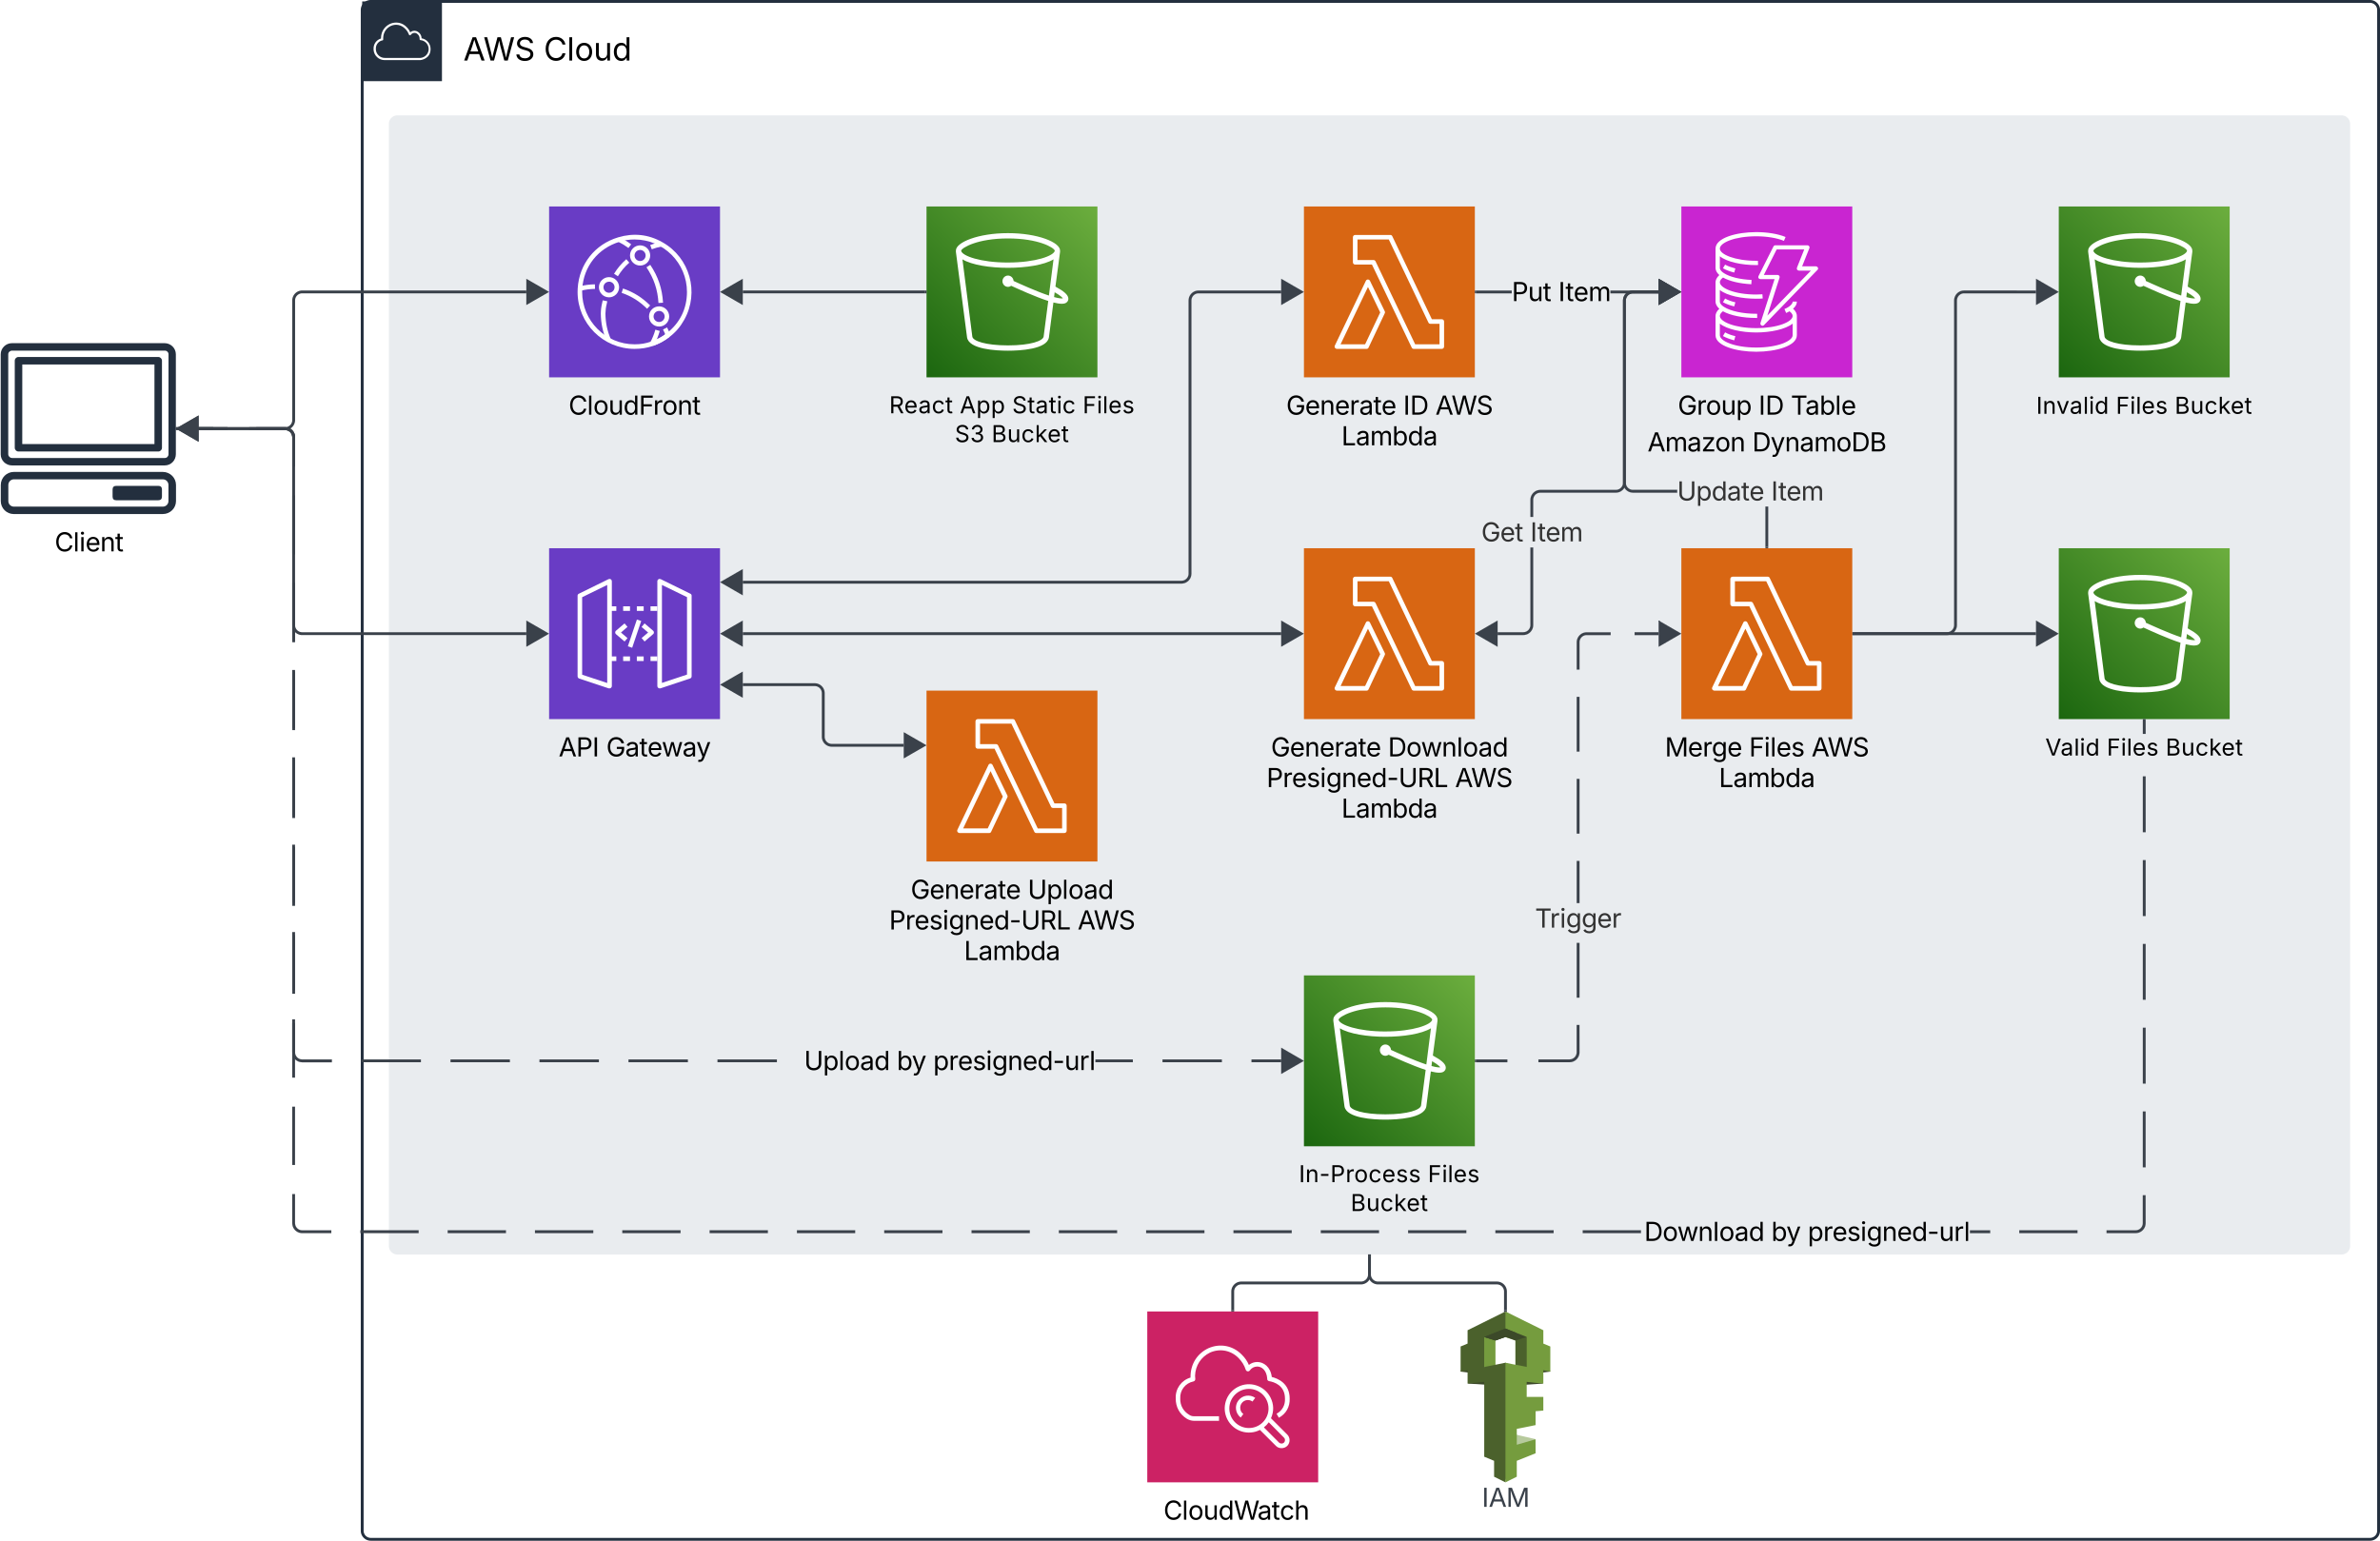 <svg xmlns="http://www.w3.org/2000/svg" xmlns:xlink="http://www.w3.org/1999/xlink" xmlns:lucid="lucid" width="1671.09" height="1082"><g transform="translate(-134.453 5)" lucid:page-tab-id="0_0"><path d="M0-500h2000v2000H0z" fill="#fff"/><path d="M388.77 2a6 6 0 0 1 6-6h1403.78a6 6 0 0 1 6 6v1068a6 6 0 0 1-6 6H394.77a6 6 0 0 1-6-6z" stroke="#232f3e" stroke-width="2" fill="#fff" fill-opacity="0"/><path d="M388.77-4h56v56h-56V-4z" stroke="#fff" stroke-opacity="0" fill="#232f3e"/><path d="M429.64 37.22h-25c-4.12.05-7.56-3.1-7.88-7.2v-.64c-.16-3.4 1.96-6.38 5.24-7.36v-.66c.12-4.22 2.44-7.75 6.24-9.57 4.12-1.86 8.72-.96 11.8 2.3 1.08 1.1 1.84 2.2 2.44 3.6 1.2-1 2.72-1.32 4.24-.9 2.24.8 3.68 2.74 3.76 5.1 3.7.65 6.33 3.8 6.3 7.56 0 7.07-7.06 7.73-7.14 7.76zm-26.68-13.88c-2.84.6-4.76 3.14-4.6 6.04v.53c.28 3.33 3.08 5.84 6.4 5.76h24.96c3.04-.3 5.4-2.64 5.7-5.7.27-3.43-2.25-6.5-5.7-6.78-.44-.05-.72-.45-.64-.87.08-1.83-1-3.44-2.72-4.13-1.32-.37-2.64.13-3.44 1.24-.2.25-.44.38-.76.33-.28-.05-.48-.24-.6-.5-.6-1.6-1.4-2.85-2.6-4.04-2.68-2.8-6.6-3.6-10.12-2-3.24 1.6-5.2 4.63-5.32 8.24-.04.4-.04.74 0 1.14.04.4-.2.76-.6.84z" stroke="#fff" stroke-opacity="0" fill="#fff"/><use xlink:href="#a" transform="matrix(1,0,0,1,459.766,16) translate(0 21.528)"/><use xlink:href="#b" transform="matrix(1,0,0,1,459.766,16) translate(56.478 21.528)"/><path d="M407.5 82a6 6 0 0 1 6-6h1365.05a6 6 0 0 1 6 6v788a6 6 0 0 1-6 6H413.5a6 6 0 0 1-6-6z" fill="#5a6c86" fill-opacity=".13"/><path d="M785 140h120v120H785V140z" stroke="#000" stroke-opacity="0" fill="url(#c)"/><path d="M878.76 170.94v1l-3.24 24.26.16.17c5.68 3.05 8.45 5.53 8.84 7.76.24 1.07-.08 2.06-.7 2.8-.8 1-2.06 1.4-3.88 1.4-1.5 0-3.47-.32-5.84-.9l-3.16 24.52c-1.34 8.42-20.53 9.33-28.74 9.33-8.2 0-27.4-.9-28.74-9.33l-7.82-60.02v-1c0-5.77 15.63-12.2 36.56-12.2 20.92 0 36.56 6.43 36.56 12.2zm-7.82 31.62l3.24-25.43c-6.56 3.96-19.35 5.94-31.98 5.94-12.63 0-25.43-1.98-31.98-5.94l6.95 54.33c.47 2.97 9.24 6.1 25.03 6.1 15.8 0 24.55-3.13 25.03-6.2l3.24-25c-9.32-2.98-21.48-8.6-25.98-10.65-.64.42-1.43.75-2.3.75-2.13 0-3.87-1.82-3.87-3.96 0-2.16 1.74-3.98 3.87-3.98s3.8 1.74 3.95 3.8c4.34 1.98 15.87 7.27 24.8 10.24zm-28.74-23.2c19.58 0 32.3-4.8 32.85-8.26v-.16c-.7-2.15-11.6-8.5-32.85-8.5-21.32 0-32.14 6.44-32.85 8.5v.33c.8 3.38 13.42 8.1 32.85 8.1zm32.37 24.27c3.87 1.08 5.53 1 6.16.9-.4-.57-1.66-1.97-5.76-4.28z" stroke="#000" stroke-opacity="0" fill="#fff"/><use xlink:href="#d" transform="matrix(1,0,0,1,755,269) translate(3.778 16.217)"/><use xlink:href="#e" transform="matrix(1,0,0,1,755,269) translate(53.377 16.217)"/><use xlink:href="#f" transform="matrix(1,0,0,1,755,269) translate(90.135 16.217)"/><use xlink:href="#g" transform="matrix(1,0,0,1,755,269) translate(139.636 16.217)"/><use xlink:href="#h" transform="matrix(1,0,0,1,755,269) translate(49.875 36.472)"/><use xlink:href="#i" transform="matrix(1,0,0,1,755,269) translate(75.663 36.472)"/><path d="M520 140h120v120H520V140z" stroke="#fff" stroke-opacity="0" fill="#693cc5"/><path d="M593.82 237.07l-2.85-1.5c1.6-3.02 2.7-5.73 3.64-9.04l3.1.9c-1.03 3.54-2.17 6.4-3.88 9.64zm2.98-29.3c-.57-9.4-3.23-17.23-8.43-25.06l2.66-1.72c5.55 8.28 8.37 16.64 8.97 26.58zm-21.1-38.62c-2.45-1.8-4.67-3.16-7.4-4.5l1.46-2.87c2.92 1.43 5.26 2.86 7.86 4.8zM588.8 211.84c-5.3-5.27-10.82-8.73-17.87-11.2l1-3.04c7.5 2.63 13.38 6.3 19.03 11.92zM602 230.94c-.6-1.6-1.28-3.07-2.02-4.56l2.87-1.42c.83 1.65 1.46 3.08 2.13 4.8z" stroke="#fff" stroke-opacity="0" fill="#fff"/><path d="M592.9 237.84l-1-3.02c4.02-1.36 7.24-3.1 10.6-5.72l1.96 2.53c-3.66 2.85-7.15 4.73-11.55 6.2zM542.04 199.2l-.73-3.1c3.75-.92 7-1.35 10.85-1.43l.07 3.2c-3.6.08-6.66.47-10.18 1.33zM568.3 189.02l-2.7-1.75c2.47-4 5.06-7.1 8.6-10.23l2.1 2.42c-3.3 2.92-5.7 5.8-8 9.56zM592.08 170.05l-1.1-3c2.55-.96 4.76-1.6 7.42-2.12l.6 3.2c-2.5.47-4.55 1.04-6.92 1.92zM560.4 234.4c-2.75-6.38-4-12.25-4.1-19.2.05-2.67.34-4.95.98-7.54.1-.57.24-1.14.35-1.74l3.2.63c-.1.6-.24 1.16-.35 1.76-.6 2.38-.87 4.45-.93 6.9.08 6.53 1.24 12.05 3.8 18.06z" stroke="#fff" stroke-opacity="0" fill="#fff"/><path d="M580 240c-22.08 0-40-17.94-40-39.97 0-.88 0-1.6.08-2.5 1.04-17.05 12.08-31 28.48-35.87 10.8-3.2 21.2-2.1 30.96 3.44 19.28 10.8 26.16 35.17 15.36 54.47-2.72 4.9-5.92 8.65-10.4 12.1-7.36 5.6-15.2 8.33-24.48 8.33zm0-76.82c-3.76 0-6.96.48-10.48 1.6-15.12 4.57-25.28 17.3-26.24 33 0 .8-.08 1.53-.08 2.25 0 20.26 16.48 36.77 36.8 36.77 4.24 0 7.84-.56 11.84-2 4.08-1.37 7.28-3.05 10.64-5.7 9.36-7.2 14.32-17.3 14.32-29.07 0-20.35-16.48-36.85-36.8-36.85z" stroke="#fff" stroke-opacity="0" fill="#fff"/><path d="M583.9 181.5c-3.92 0-7.1-3.2-7.1-7.1 0-3.9 3.18-7.1 7.1-7.1 3.9 0 7.08 3.2 7.08 7.1 0 3.93-3.16 7.1-7.08 7.1zm0-10.97c-2.15 0-3.9 1.74-3.9 3.88 0 2.17 1.75 3.9 3.9 3.9 2.13 0 3.87-1.73 3.87-3.9 0-2.13-1.74-3.87-3.88-3.87zM562.06 203.8c-3.9 0-7.08-3.17-7.08-7.08 0-3.9 3.17-7.1 7.08-7.1 3.92 0 7.1 3.2 7.1 7.1-.02 3.9-3.18 7.07-7.1 7.1zm0-10.96c-2.14 0-3.88 1.74-3.88 3.88 0 2.14 1.74 3.88 3.88 3.88 2.15 0 3.9-1.74 3.9-3.88v-.03c0-2.16-1.75-3.9-3.9-3.9zM597.25 224.32c-3.92 0-7.1-3.16-7.1-7.07-.02-3.92 3.15-7.1 7.07-7.1 3.9-.02 7.1 3.16 7.1 7.07v.03c0 3.9-3.16 7.07-7.07 7.07zm0-10.96h-.02c-2.14 0-3.88 1.75-3.88 3.9 0 2.14 1.74 3.87 3.88 3.87 2.14 0 3.9-1.73 3.9-3.88 0-2.14-1.74-3.9-3.88-3.9z" stroke="#fff" stroke-opacity="0" fill="#fff"/><use xlink:href="#j" transform="matrix(1,0,0,1,490,269) translate(43.65 17.222)"/><path d="M784 200H656" stroke="#3a414a" stroke-width="2" fill="none"/><path d="M785 200.97h-1.03v-1.94H785z" stroke="#3a414a" stroke-width=".05" fill="#3a414a"/><path d="M642 200l13-7.5v15z" stroke="#3a414a" stroke-width="2" fill="#3a414a"/><path d="M250.06 321.85H142.82c-4.3 0-7.87-3.52-7.87-7.8V243.8c0-4.28 3.57-7.8 7.87-7.8h107.24c4.3 0 7.87 3.52 7.87 7.8v70.15c0 4.38-3.45 7.9-7.75 7.9h-.12zm-107.1-80.6c-1.5 0-2.72 1.1-2.72 2.56v70.15c0 1.46 1.23 2.67 2.7 2.67H250.2c1.47 0 2.58-1.2 2.58-2.67V243.8c0-1.45-1.1-2.56-2.58-2.56zM248.8 356H144.1c-5.03-.03-9.1-4.08-9.1-9.1v-11.3c0-5.04 4.07-9.15 9.1-9.18h104.7c5.05 0 9.23 4.1 9.23 9.17v11.3c0 5.05-4.18 9.1-9.23 9.1zm-104.7-24.38c-2.08.03-3.8 1.8-3.8 3.97v11.3c0 2.15 1.72 3.86 3.8 3.9h104.7c2.22 0 3.94-1.78 3.94-3.97V335.6c0-2.2-1.72-3.98-3.94-3.98z" stroke="#fff" stroke-opacity="0" fill="#232f3e"/><path d="M245.58 312.07H147.4c-1.45 0-2.58-1.2-2.58-2.6V248.3c0-1.4 1.13-2.6 2.58-2.6h98.18c1.45 0 2.6 1.2 2.6 2.6v61.18c0 1.4-1.15 2.6-2.6 2.6zm-95.5-5.24h92.82v-55.88h-92.8zM216.1 336.2h29.47c1.73 0 2.6.87 2.6 2.6v4.9c0 1.75-.87 2.62-2.6 2.62H216.1c-1.73 0-2.6-.87-2.6-2.6v-4.9c0-1.75.87-2.62 2.6-2.62z" stroke="#fff" stroke-opacity="0" fill="#232f3e"/><use xlink:href="#k" transform="matrix(1,0,0,1,104.953,365) translate(67.859 17.222)"/><path d="M504 200H346.65a6 6 0 0 0-6 6v84a6 6 0 0 1-6 6h-60.72" stroke="#3a414a" stroke-width="2" fill="none"/><path d="M518 200l-13 7.5v-15zM259.93 296l13-7.5v15z" stroke="#3a414a" stroke-width="2" fill="#3a414a"/><path d="M258.93 296h75.7a6 6 0 0 1 6 6v132a6 6 0 0 0 6 6h157.38" stroke="#3a414a" stroke-width="2" fill="none"/><path d="M258.95 296.98h-1.02v-1.96h1.02z" stroke="#3a414a" stroke-width=".05" fill="#3a414a"/><path d="M518 440l-13 7.5v-15z" stroke="#3a414a" stroke-width="2" fill="#3a414a"/><path d="M1050 140h120v120h-120V140z" stroke="#fff" stroke-opacity="0" stroke-width="2" fill="#d86613"/><path d="M1146.8 240h-19.72c-.64 0-1.15-.32-1.4-.88l-27.92-58.32h-11.78c-.9 0-1.6-.72-1.6-1.6v-17.6c0-.88.7-1.6 1.6-1.6h24.65c.64 0 1.15.32 1.4.88l27.8 58.32h6.97c.9 0 1.6.72 1.6 1.6v17.6c0 .88-.7 1.6-1.6 1.6zm-18.7-3.2h17.1v-14.4h-6.4c-.64 0-1.15-.32-1.4-.88l-27.8-58.32h-22v14.4h11.2c.63 0 1.14.32 1.46.88z" stroke="#fff" stroke-opacity="0" stroke-width="2" fill="#fff"/><path d="M1093.96 240h-20.8c-.55 0-1.05-.3-1.37-.73-.33-.54-.33-1.12-.08-1.6l21.78-45.46c.24-.58.8-.92 1.4-.92.65 0 1.18.34 1.46.88l10.4 21.43c.26.43.26.92 0 1.4L1095.42 239c-.2.63-.77 1.02-1.44 1.02zm-18.24-3.22h17.24l10.6-22.36-8.6-17.88z" stroke="#fff" stroke-opacity="0" stroke-width="2" fill="#fff"/><use xlink:href="#l" transform="matrix(1,0,0,1,1020,269) translate(17.517 17.222)"/><use xlink:href="#m" transform="matrix(1,0,0,1,1020,269) translate(99.696 17.222)"/><use xlink:href="#n" transform="matrix(1,0,0,1,1020,269) translate(122.3 17.222)"/><use xlink:href="#o" transform="matrix(1,0,0,1,1020,269) translate(56.319 38.733)"/><path d="M1034 200.97h-57.96l-.83.07-.75.18-.73.3-.67.42-.6.5-.5.6-.43.68-.3.73-.18.76-.06.84V397.9l-.1 1.05-.24 1.07-.42 1-.58.94-.7.83-.84.7-.93.58-1 .42-1.08.25-1.06.08H656v-1.95h307.96l.83-.06.75-.18.73-.3.67-.42.6-.5.5-.6.43-.68.3-.73.18-.75.06-.83V205.96l.1-1.05.24-1.06.42-1 .58-.94.7-.83.84-.72.93-.57 1-.42 1.08-.25 1.06-.07H1034z" stroke="#3a414a" stroke-width=".05" fill="#3a414a"/><path d="M655 411.36l-13-7.5 13-7.5z" fill="#3a414a"/><path d="M655.97 413.05l-15.92-9.2 15.92-9.18zm-12.02-9.2l10.06 5.82v-11.62z" stroke="#3a414a" stroke-width=".05" fill="#3a414a"/><path d="M1048 200l-13 7.5v-15z" fill="#3a414a"/><path d="M1049.95 200l-15.9 9.2v-18.4zm-13.97 5.8l10.07-5.8-10.07-5.8z" stroke="#3a414a" stroke-width=".05" fill="#3a414a"/><path d="M656 440h378" stroke="#3a414a" stroke-width="2" fill="none"/><path d="M642 440l13-7.5v15zM1048 440l-13 7.5v-15z" stroke="#3a414a" stroke-width="2" fill="#3a414a"/><path d="M1580 380h120v120h-120V380z" stroke="#000" stroke-opacity="0" fill="url(#p)"/><path d="M1673.76 410.94v1l-3.24 24.26.16.17c5.68 3.05 8.45 5.53 8.84 7.76.24 1.07-.08 2.06-.7 2.8-.8 1-2.06 1.4-3.88 1.4-1.5 0-3.47-.32-5.84-.9l-3.16 24.52c-1.34 8.42-20.53 9.33-28.74 9.33-8.2 0-27.4-.9-28.74-9.33l-7.82-60.02v-1c0-5.77 15.63-12.2 36.56-12.2 20.92 0 36.56 6.43 36.56 12.2zm-7.82 31.62l3.24-25.43c-6.56 3.96-19.35 5.94-31.98 5.94-12.63 0-25.43-1.98-31.98-5.94l6.95 54.32c.47 2.98 9.24 6.12 25.03 6.12 15.8 0 24.56-3.14 25.03-6.2l3.24-25c-9.32-3-21.48-8.6-25.98-10.66-.64.42-1.43.75-2.3.75-2.13 0-3.87-1.82-3.87-3.96 0-2.16 1.74-3.98 3.87-3.98s3.8 1.74 3.95 3.8c4.34 1.98 15.87 7.27 24.8 10.24zm-28.74-23.2c19.58 0 32.3-4.8 32.85-8.26v-.16c-.7-2.15-11.6-8.5-32.85-8.5-21.32 0-32.14 6.44-32.85 8.5v.33c.8 3.38 13.42 8.1 32.85 8.1zm32.37 24.27c3.87 1.08 5.53 1 6.16.9-.4-.57-1.66-1.97-5.76-4.28z" stroke="#000" stroke-opacity="0" fill="#fff"/><use xlink:href="#q" transform="matrix(1,0,0,1,1550,509) translate(20.539 16.59)"/><use xlink:href="#r" transform="matrix(1,0,0,1,1550,509) translate(63.705 16.59)"/><use xlink:href="#i" transform="matrix(1,0,0,1,1550,509) translate(104.999 16.59)"/><path d="M1580 140h120v120h-120V140z" stroke="#000" stroke-opacity="0" fill="url(#s)"/><path d="M1673.76 170.94v1l-3.24 24.26.16.17c5.68 3.05 8.45 5.53 8.84 7.76.24 1.07-.08 2.06-.7 2.8-.8 1-2.06 1.4-3.88 1.4-1.5 0-3.47-.32-5.84-.9l-3.16 24.52c-1.34 8.42-20.53 9.33-28.74 9.33-8.2 0-27.4-.9-28.74-9.33l-7.82-60.02v-1c0-5.77 15.63-12.2 36.56-12.2 20.92 0 36.56 6.43 36.56 12.2zm-7.82 31.62l3.24-25.43c-6.56 3.96-19.35 5.94-31.98 5.94-12.63 0-25.43-1.98-31.98-5.94l6.95 54.33c.47 2.97 9.24 6.1 25.03 6.1 15.8 0 24.56-3.13 25.03-6.2l3.24-25c-9.32-2.98-21.48-8.6-25.98-10.65-.64.42-1.43.75-2.3.75-2.13 0-3.87-1.82-3.87-3.96 0-2.16 1.74-3.98 3.87-3.98s3.8 1.74 3.95 3.8c4.34 1.98 15.87 7.27 24.8 10.24zm-28.74-23.2c19.58 0 32.3-4.8 32.85-8.26v-.16c-.7-2.15-11.6-8.5-32.85-8.5-21.32 0-32.14 6.44-32.85 8.5v.33c.8 3.38 13.42 8.1 32.85 8.1zm32.37 24.27c3.87 1.08 5.53 1 6.16.9-.4-.57-1.66-1.97-5.76-4.28z" stroke="#000" stroke-opacity="0" fill="#fff"/><use xlink:href="#t" transform="matrix(1,0,0,1,1550,269) translate(14.155 16.59)"/><use xlink:href="#r" transform="matrix(1,0,0,1,1550,269) translate(70.089 16.59)"/><use xlink:href="#i" transform="matrix(1,0,0,1,1550,269) translate(111.383 16.59)"/><path d="M769 518.4h-50.5a6 6 0 0 1-6-6v-30.58a6 6 0 0 0-6-6H656" stroke="#3a414a" stroke-width="2" fill="none"/><path d="M783 518.4l-13 7.5v-15zM642 475.82l13-7.5v15z" stroke="#3a414a" stroke-width="2" fill="#3a414a"/><path d="M1171 957.94l-7.34-6.7-3.66 7 5.62.67 5.38-.96zM1164.9 966.64l26.6 1.68 26.58-1.68-26.6-14.64-26.57 14.64zM1209.47 957.94l6.46 1.14 7.06-.83-6.3-13.22-7.23 12.9z" fill="#3c4929"/><path d="M1182.78 1005.83l15.2-3.54 14.67 3.4-15.2 14.38-14.67-14.25z" fill="#b7ca9d"/><path d="M1184.47 956.6l-7.92-1.35-8.14-10.1 8.15-16.3 7.92 2.44v25.3z" fill="#759c3e"/><path d="M1164.9 938.56v-9.36l26.58-13.2 7.06 14.76-14.08 5.64-7.9-2.4v21l14.92-3 7.97 34.8-7.97 49.2-7.97-3.96v-11.16l-6.93-2.88v-52.56l-11.68 1.2v-9.36l-4.9.96V940.6l4.9-2.04z" fill="#4b612c"/><path d="M1205.27 922.84l5.6 2.76 7.22 3.6v9.36l4.9 2.04v17.64l-4.9-.96v9.36l-6.28-.6-5.4-.6V976h11.67v9.6l-5.43.48v9.72l-13.2 2.64v11.16l13.17-3.84.03 9.84-13.2 5.28v11.16l-7.97 3.96v-84l7.03 1.44V936.4l-7.03-2.4v-18l13.77 6.84z" fill="#759c3e"/><path d="M1199.45 931.15l-7.94-3.16-14.94 5.93 7.92 2.46 14.97-5.25z" fill="#3c4929"/><path d="M1198.53 933.94h7.9v21.02l-7.9-1.57v-19.46z" fill="#4b612c"/><path d="M1176.56 933.93l14.94-5.94 3.13 1.25 4.8 1.9 7 2.78-7.9 2.46-7.03-2.47-7.03 2.46-7.9-2.47z" fill="#3c4929"/><use xlink:href="#u" transform="matrix(1,0,0,1,1160,1036) translate(14.951 17.222)"/><path d="M940 916h120v120H940V916z" stroke="#fff" stroke-opacity="0" fill="#cc2264"/><path d="M990.38 992.8h-17.6c-1.84-.05-3.44-.53-5.04-1.48-5.04-3.12-7.84-8.3-7.76-14.27-.32-6.8 3.92-12.73 10.4-14.63v-1.27c.24-8.5 4.8-15.7 12.56-19.34 8.24-3.63 17.36-1.84 23.6 4.7 2.17 2.18 3.6 4.3 4.8 7.04 1.77-1.37 3.7-2.06 5.93-2.06 4.32 0 9.28 3.28 10.16 10.52 4.08 1 12.56 4.33 12.56 15.2.23 5.72-2.57 10.74-7.6 13.43l-1.6-2.8c4-2.16 6.15-6.13 5.9-10.62 0-9.4-7.75-11.72-11.2-12.3-.4-.1-.8-.3-1.03-.68-.24-.32-.32-.75-.24-1.17-.48-5.8-3.84-8.4-7.04-8.4-2.17.05-3.93 1-5.2 2.75-.33.47-.9.7-1.53.63-.56-.1-1.04-.47-1.28-1.05-1.05-3.23-2.66-5.76-4.98-8.2-5.36-5.5-13.04-7.02-20.08-3.96-6.4 3.12-10.32 9.14-10.56 16.28 0 .8.08 1.48.16 2.22.08.84-.48 1.63-1.28 1.8-5.68 1.15-9.6 6.17-9.28 11.93-.16 4.87 2.16 9.04 6.32 11.52 1.04.7 2.08 1 3.28 1h17.6z" stroke="#fff" stroke-opacity="0" fill="#fff"/><path d="M1038.23 1002.4l-11.38-11.4c2.18-4.86 2.05-9.9-.37-14.64-4.28-8.35-14.53-11.68-22.86-7.37-8.33 4.26-11.66 14.5-7.38 22.8 4.28 8.35 14.5 11.67 22.86 7.4l11.2 11.18c1.1 1.13 2.42 1.62 3.97 1.62 1.55 0 2.9-.5 4-1.62h.05c2.14-2.24 2.14-5.8-.1-8zm-26.87-4.54c-7.6 0-13.75-6.15-13.75-13.74 0-7.6 6.16-13.74 13.76-13.74s13.75 6.15 13.75 13.74h.02c0 7.6-6.15 13.74-13.76 13.74zm24.64 10.24c-.96.9-2.5.9-3.46 0l-10.66-10.7c1.37-1.07 2.42-2.14 3.42-3.58l10.7 10.82c.95.94.95 2.47 0 3.46z" stroke="#fff" stroke-opacity="0" fill="#fff"/><path d="M1015.76 976.7l-1.9 2.56c-1.2-.88-2.53-1.2-4-1-2.94.43-4.98 3.18-4.54 6.12.18 1.5.9 2.73 2.13 3.62l-1.85 2.5c-3.76-2.9-4.47-8.3-1.58-12.05 2.83-3.67 8.03-4.46 11.8-1.76z" stroke="#fff" stroke-opacity="0" fill="#fff"/><use xlink:href="#v" transform="matrix(1,0,0,1,910,1045) translate(36.372 17.222)"/><use xlink:href="#w" transform="matrix(1,0,0,1,910,1045) translate(41.372 17.222)"/><path d="M1191.5 915v-13a6 6 0 0 0-6-6h-83.48a6 6 0 0 1-6-6v-13" stroke="#3a414a" stroke-width="2" fill="none"/><path d="M1192.47 916.48l-.97-.48v.04l-.02-.04-.95.48v-1.5h1.94zM1097 877.03h-1.95V876h1.95z" stroke="#3a414a" stroke-width=".05" fill="#3a414a"/><path d="M1000 915v-13a6 6 0 0 1 6-6h84.02a6 6 0 0 0 6-6v-13" stroke="#3a414a" stroke-width="2" fill="none"/><path d="M1000.98 916H999v-1.03h1.96zM1097 877.03h-1.95V876h1.95zM341.6 733.96l.08.83.18.75.3.73.42.67.5.6.6.5.68.43.73.3.75.18.83.06h20.8V741H346.6l-1.05-.1-1.07-.24-1-.42-.94-.58-.84-.7-.7-.84-.58-.93-.42-1-.25-1.08-.1-1.06v-20.6h1.96zm88.36 7H388.3v-1.94h41.66zm62.5 0h-41.67v-1.94h41.64zm62.47 0h-41.66v-1.94h41.66zm62.5 0h-41.67v-1.94h41.66zm62.48 0h-41.65v-1.94h41.66zm312.45 0H950.7v-1.94h41.65zm41.66 0h-20.82v-1.94H1034zm-104.14 0H903.6v-1.94h26.26zm-588.25-48.1h-1.94V651.7h1.95zm0-61.72h-1.94V590h1.95zm0-61.7h-1.94v-41.15h1.95zm0-61.73h-1.94v-41.13h1.95zm0-61.7h-1.94v-41.14h1.95zm0-61.7h-1.94v-41.16h1.95zm-5.87-89.2l1.06.26 1 .42.94.58.83.7.7.84.6.93.4 1 .26 1.08.08 1.06v20.6h-1.94v-20.52l-.06-.83-.2-.75-.3-.73-.4-.67-.5-.6-.6-.5-.68-.43-.73-.3-.78-.18-.82-.06h-25.2v-1.96h25.28zM284.16 297h-25.23v-1.96h25.23z" stroke="#3a414a" stroke-width=".05" fill="#3a414a"/><path d="M258.95 296.98h-1.02v-1.96h1.02z" fill="#3a414a"/><path stroke="#3a414a" stroke-width=".05" fill="#3a414a"/><path d="M1048 740l-13 7.5v-15z" fill="#3a414a"/><path d="M1049.95 740l-15.9 9.2v-18.4zm-13.97 5.8l10.07-5.8-10.07-5.8z" stroke="#3a414a" stroke-width=".05" fill="#3a414a"/><use xlink:href="#x" transform="matrix(1,0,0,1,698.998,729.245) translate(0 17.222)"/><use xlink:href="#y" transform="matrix(1,0,0,1,698.998,729.245) translate(65.122 17.222)"/><use xlink:href="#z" transform="matrix(1,0,0,1,698.998,729.245) translate(90.651 17.222)"/><path d="M1564 200.97h-50.46l-.83.07-.75.18-.73.3-.67.42-.6.5-.5.6-.42.68-.3.73-.2.76-.06.84v228l-.08 1.05-.26 1.06-.42 1-.58.94-.7.83-.84.7-.93.6-1 .4-1.08.26-1.06.08H1436v-1.96h65.46l.83-.06.75-.18.73-.3.67-.42.6-.5.5-.6.42-.68.3-.73.2-.76.06-.84v-228l.08-1.05.26-1.06.42-1 .58-.94.7-.83.84-.72.93-.57 1-.42 1.08-.25 1.06-.07H1564z" stroke="#3a414a" stroke-width=".05" fill="#3a414a"/><path d="M1436.03 440.98H1435v-1.96h1.03z" fill="#3a414a"/><path stroke="#3a414a" stroke-width=".05" fill="#3a414a"/><path d="M1578 200l-13 7.5v-15z" fill="#3a414a"/><path d="M1579.95 200l-15.9 9.2v-18.4zm-13.97 5.8l10.07-5.8-10.07-5.8z" stroke="#3a414a" stroke-width=".05" fill="#3a414a"/><path d="M1436 440h128" stroke="#3a414a" stroke-width="2" fill="none"/><path d="M1436.03 440.98H1435v-1.96h1.03z" stroke="#3a414a" stroke-width=".05" fill="#3a414a"/><path d="M1578 440l-13 7.5v-15z" stroke="#3a414a" stroke-width="2" fill="#3a414a"/><path d="M1192.83 740.98H1171V739h21.83zm50.64-6.94l-.08 1.05-.26 1.06-.42 1-.58.94-.7.83-.84.72-.93.57-1 .42-1.08.25-1.06.08h-21.87V739h21.8l.82-.06.75-.18.73-.3.67-.42.6-.5.5-.6.42-.68.3-.73.2-.76.06-.84V714.8h1.94zm0-38.44h-1.94v-38.4h1.94zm0-66.38h-1.94V599.6h1.94zm0-48.82h-1.94V542h1.94zm0-57.6h-1.94v-38.4h1.94zm21.87-81.82h-16.8l-.83.06-.75.18-.73.3-.67.42-.6.5-.5.6-.42.68-.3.73-.2.76-.06.84v19.16h-1.94v-19.24l.08-1.05.26-1.06.42-1 .58-.94.7-.83.84-.7.93-.6 1-.4 1.08-.26 1.06-.08h16.88zm33.67 0h-16.83v-1.96H1299z" stroke="#3a414a" stroke-width=".05" fill="#3a414a"/><path d="M1171.03 740.98H1170V739h1.03z" fill="#3a414a"/><path stroke="#3a414a" stroke-width=".05" fill="#3a414a"/><path d="M1313 440l-13 7.5v-15z" fill="#3a414a"/><path d="M1314.95 440l-15.9 9.2v-18.4zm-13.97 5.8l10.07-5.8-10.07-5.8z" stroke="#3a414a" stroke-width=".05" fill="#3a414a"/><use xlink:href="#A" transform="matrix(1,0,0,1,1212.196,629.219) translate(0 17.222)"/><path d="M341.6 853.96l.08.83.18.75.3.73.42.67.5.6.6.5.68.43.73.3.75.18.83.06h20.4V861H346.6l-1.05-.1-1.07-.24-1-.42-.94-.58-.84-.7-.7-.84-.58-.93-.42-1-.25-1.08-.1-1.06v-20.48h1.96zm86.78 7H387.5v-1.94h40.88zm61.3 0H448.8v-1.94h40.88zm61.3 0H510.1v-1.94H551zm61.3 0h-40.86v-1.94h40.87zm61.3 0h-40.86v-1.94h40.87zm61.3 0h-40.86v-1.94h40.87zm61.3 0h-40.85v-1.94h40.86zm61.32 0h-40.87v-1.94h40.87zm61.3 0h-40.87v-1.94h40.87zm61.3 0h-40.87v-1.94h40.87zm61.3 0h-40.86v-1.94h40.87zm61.3 0h-40.86v-1.94h40.87zm61.3 0h-40.86v-1.94H1164zm61.3 0h-40.86v-1.94h40.87zm61.32 0h-40.87v-1.94h40.87zm306.5 0h-40.86v-1.94h40.87zm47.86-6.92l-.1 1.05-.24 1.06-.42 1-.58.94-.7.83-.84.72-.93.57-1 .42-1.08.25-1.06.08h-20.47V859h20.4l.82-.06.75-.18.73-.3.67-.42.6-.5.5-.6.42-.68.3-.73.2-.76.06-.84V834.4h1.94zm-109.15 6.94h-14.2V859h14.2zm109.14-46.2h-1.94v-39.22h1.94zM341.6 813.1h-1.94v-40.88h1.95zM1641 755.95h-1.95v-39.22h1.94zM341.6 751.78h-1.94v-40.9h1.95zM1641 697.1h-1.95v-39.2h1.94zM341.6 690.45h-1.94v-40.88h1.95zM1641 638.28h-1.95v-39.22h1.94zM341.6 629.1h-1.94v-40.88h1.95zM1641 579.45h-1.95v-39.22h1.94zM341.6 567.78h-1.94v-40.9h1.95zM1641 510.38h-1.95V501h1.94zM341.6 506.43h-1.94v-40.88h1.95zm0-61.33h-1.94v-40.88h1.95zm0-61.32h-1.94v-40.9h1.95zm-5.87-88.67l1.06.26 1 .42.94.58.83.7.7.84.6.93.4 1 .26 1.08.08 1.06v20.48h-1.94v-20.4l-.06-.83-.2-.75-.3-.73-.4-.67-.5-.6-.6-.5-.68-.43-.73-.3-.78-.18-.82-.06h-20.2v-1.96h20.28zM294.16 297h-20.24v-1.96h20.24z" stroke="#3a414a" stroke-width=".05" fill="#3a414a"/><path d="M272.92 303.5l-13-7.5 13-7.5z" fill="#3a414a"/><path d="M273.9 305.2l-15.92-9.2 15.9-9.2zm-12.02-9.2l10.06 5.8v-11.6z" stroke="#3a414a" stroke-width=".05" fill="#3a414a"/><path d="M1640.97 501.03h-1.94V500h1.94z" fill="#3a414a"/><path stroke="#3a414a" stroke-width=".05" fill="#3a414a"/><use xlink:href="#B" transform="matrix(1,0,0,1,1288.916,849.245) translate(0 17.222)"/><use xlink:href="#y" transform="matrix(1,0,0,1,1288.916,849.245) translate(89.227 17.222)"/><use xlink:href="#z" transform="matrix(1,0,0,1,1288.916,849.245) translate(114.757 17.222)"/><path d="M520 380h120v120H520V380z" stroke="#fff" stroke-opacity="0" fill="#693cc5"/><path d="M597.6 478.42c-.35 0-.64-.15-.93-.3-.43-.3-.67-.77-.67-1.3v-73.63c0-.55.3-1.08.77-1.4.48-.3 1.08-.3 1.6-.07l20.8 10.22c.56.23.9.77.9 1.38v56.56c.02.76-.4 1.37-1.1 1.6l-20.8 6.92h-.56zm1.63-72.62v68.78l17.6-5.84v-54.4zM562.4 478.42h-.52l-20.8-6.92c-.67-.23-1.1-.92-1.08-1.6v-56.57c0-.6.33-1.15.9-1.38l20.8-10.22c.52-.23 1.1-.23 1.6.08.48.3.75.85.75 1.4v73.6c0 .54-.24 1-.67 1.3-.3.24-.6.32-1 .32zm-19.2-9.6l17.6 5.83V405.8l-17.6 8.6z" stroke="#fff" stroke-opacity="0" fill="#fff"/><path d="M596 424h-4.8v-3.2h4.8zm-9.6 0h-4.8v-3.2h4.8zm-9.6 0H572v-3.2h4.8zm-9.6 0h-4.8v-3.2h4.8zM596 459.2h-4.8V456h4.8zm-9.6 0h-4.8V456h4.8zm-9.6 0H572V456h4.8zm-9.6 0h-4.8V456h4.8zM572.98 445.5l-6.02-5.13c-.67-.57-.75-1.6-.18-2.26l.18-.17 6-5.13 2.08 2.43-4.58 3.97 4.58 3.92zM587.04 445.5l-2.08-2.42 4.57-3.88-4.6-3.9 2.1-2.5 6 5.12c.68.57.76 1.6.2 2.26-.07.06-.12.12-.2.17z" stroke="#fff" stroke-opacity="0" fill="#fff"/><path d="M575.3 448.87l6.35-18.8 3.03 1.03-6.35 18.8-3.04-1.03z" stroke="#fff" stroke-opacity="0" stroke-width=".32" fill="#fff"/><use xlink:href="#C" transform="matrix(1,0,0,1,490,509) translate(36.706 17.222)"/><use xlink:href="#D" transform="matrix(1,0,0,1,490,509) translate(70.1 17.222)"/><path d="M1315 380h120v120h-120V380z" stroke="#fff" stroke-opacity="0" stroke-width="2" fill="#d86613"/><path d="M1411.8 480h-19.72c-.64 0-1.15-.32-1.4-.88l-27.92-58.32h-11.78c-.9 0-1.6-.72-1.6-1.6v-17.6c0-.88.7-1.6 1.6-1.6h24.65c.64 0 1.15.32 1.4.88l27.8 58.32h6.97c.9 0 1.6.72 1.6 1.6v17.6c0 .88-.7 1.6-1.6 1.6zm-18.7-3.2h17.1v-14.4h-6.4c-.64 0-1.15-.32-1.4-.88l-27.8-58.32h-22v14.4h11.2c.63 0 1.14.32 1.46.88z" stroke="#fff" stroke-opacity="0" stroke-width="2" fill="#fff"/><path d="M1358.96 480h-20.8c-.55 0-1.05-.3-1.37-.73-.33-.54-.33-1.12-.08-1.6l21.78-45.46c.24-.58.8-.92 1.4-.92.65 0 1.18.34 1.46.88l10.4 21.43c.26.43.26.92 0 1.4L1360.42 479c-.2.63-.77 1.02-1.44 1.02zm-18.24-3.22h17.24l10.6-22.36-8.6-17.88z" stroke="#fff" stroke-opacity="0" stroke-width="2" fill="#fff"/><use xlink:href="#E" transform="matrix(1,0,0,1,1285,509) translate(18.438 17.222)"/><use xlink:href="#F" transform="matrix(1,0,0,1,1285,509) translate(77.526 17.222)"/><use xlink:href="#n" transform="matrix(1,0,0,1,1285,509) translate(121.38 17.222)"/><use xlink:href="#o" transform="matrix(1,0,0,1,1285,509) translate(56.319 38.733)"/><path d="M785 480h120v120H785V480z" stroke="#fff" stroke-opacity="0" stroke-width="2" fill="#d86613"/><path d="M881.8 580h-19.72c-.64 0-1.15-.32-1.4-.88l-27.92-58.32h-11.78c-.9 0-1.6-.72-1.6-1.6v-17.6c0-.88.7-1.6 1.6-1.6h24.65c.64 0 1.15.32 1.4.88l27.8 58.32h6.97c.9 0 1.6.72 1.6 1.6v17.6c0 .88-.7 1.6-1.6 1.6zm-18.7-3.2h17.1v-14.4h-6.4c-.64 0-1.15-.32-1.4-.88l-27.8-58.32h-22v14.4h11.2c.63 0 1.14.32 1.46.88z" stroke="#fff" stroke-opacity="0" stroke-width="2" fill="#fff"/><path d="M828.96 580h-20.8c-.55 0-1.05-.3-1.37-.73-.33-.54-.33-1.12-.08-1.6l21.78-45.46c.24-.58.8-.92 1.4-.92.65 0 1.18.34 1.46.88l10.4 21.43c.26.43.26.92 0 1.4L830.42 579c-.2.63-.77 1.02-1.44 1.02zm-18.24-3.22h17.24l10.6-22.36-8.6-17.88z" stroke="#fff" stroke-opacity="0" stroke-width="2" fill="#fff"/><use xlink:href="#l" transform="matrix(1,0,0,1,755,609) translate(18.85 17.222)"/><use xlink:href="#G" transform="matrix(1,0,0,1,755,609) translate(101.029 17.222)"/><use xlink:href="#H" transform="matrix(1,0,0,1,755,609) translate(3.728 38.733)"/><use xlink:href="#n" transform="matrix(1,0,0,1,755,609) translate(136.089 38.733)"/><use xlink:href="#o" transform="matrix(1,0,0,1,755,609) translate(56.319 60.243)"/><path d="M1050 680h120v120h-120V680z" stroke="#000" stroke-opacity="0" fill="url(#I)"/><path d="M1143.76 710.94v1l-3.24 24.26.16.17c5.68 3.05 8.45 5.53 8.84 7.76.24 1.07-.08 2.06-.7 2.8-.8 1-2.06 1.4-3.88 1.4-1.5 0-3.47-.32-5.84-.9l-3.16 24.52c-1.34 8.42-20.53 9.33-28.74 9.33-8.2 0-27.4-.9-28.74-9.33l-7.82-60.02v-1c0-5.77 15.63-12.2 36.56-12.2 20.92 0 36.56 6.43 36.56 12.2zm-7.82 31.62l3.24-25.43c-6.56 3.96-19.35 5.95-31.98 5.95-12.63 0-25.43-2-31.98-5.95l6.95 54.33c.47 2.97 9.24 6.1 25.03 6.1 15.8 0 24.56-3.13 25.03-6.2l3.24-25c-9.32-2.98-21.48-8.6-25.98-10.65-.64.42-1.43.75-2.3.75-2.13 0-3.87-1.82-3.87-3.96 0-2.16 1.74-3.98 3.87-3.98s3.8 1.74 3.95 3.8c4.34 1.98 15.87 7.27 24.8 10.24zm-28.74-23.2c19.58 0 32.3-4.8 32.85-8.26v-.16c-.7-2.15-11.6-8.5-32.85-8.5-21.32 0-32.14 6.43-32.85 8.5v.33c.8 3.38 13.42 8.1 32.85 8.1zm32.37 24.27c3.87 1.08 5.53 1 6.16.9-.4-.57-1.66-1.97-5.76-4.28z" stroke="#000" stroke-opacity="0" fill="#fff"/><use xlink:href="#J" transform="matrix(1,0,0,1,1020,809) translate(26.436 16.217)"/><use xlink:href="#g" transform="matrix(1,0,0,1,1020,809) translate(116.978 16.217)"/><use xlink:href="#i" transform="matrix(1,0,0,1,1020,809) translate(62.769 36.472)"/><path d="M1050 380h120v120h-120V380z" stroke="#fff" stroke-opacity="0" stroke-width="2" fill="#d86613"/><path d="M1146.8 480h-19.72c-.64 0-1.15-.32-1.4-.88l-27.92-58.32h-11.78c-.9 0-1.6-.72-1.6-1.6v-17.6c0-.88.7-1.6 1.6-1.6h24.65c.64 0 1.15.32 1.4.88l27.8 58.32h6.97c.9 0 1.6.72 1.6 1.6v17.6c0 .88-.7 1.6-1.6 1.6zm-18.7-3.2h17.1v-14.4h-6.4c-.64 0-1.15-.32-1.4-.88l-27.8-58.32h-22v14.4h11.2c.63 0 1.14.32 1.46.88z" stroke="#fff" stroke-opacity="0" stroke-width="2" fill="#fff"/><path d="M1093.96 480h-20.8c-.55 0-1.05-.3-1.37-.73-.33-.54-.33-1.12-.08-1.6l21.78-45.46c.24-.58.8-.92 1.4-.92.65 0 1.18.34 1.46.88l10.4 21.43c.26.43.26.92 0 1.4L1095.42 479c-.2.63-.77 1.02-1.44 1.02zm-18.24-3.22h17.24l10.6-22.36-8.6-17.88z" stroke="#fff" stroke-opacity="0" stroke-width="2" fill="#fff"/><g><use xlink:href="#l" transform="matrix(1,0,0,1,1020,509) translate(6.797 17.222)"/><use xlink:href="#K" transform="matrix(1,0,0,1,1020,509) translate(88.976 17.222)"/><use xlink:href="#H" transform="matrix(1,0,0,1,1020,509) translate(3.728 38.733)"/><use xlink:href="#n" transform="matrix(1,0,0,1,1020,509) translate(136.089 38.733)"/><use xlink:href="#o" transform="matrix(1,0,0,1,1020,509) translate(56.319 60.243)"/></g><path d="M1315 140h120v120h-120V140z" stroke="#000" stroke-opacity="0" fill="#c925d1"/><path d="M1393.14 222.26c-5.04 4.03-15.55 6.22-25.56 6.22-10.08 0-20.6-2.2-25.56-6.22v8.15c0 4.12 10.44 8.66 25.56 8.66 15.05 0 25.56-4.54 25.56-8.65v-8.14zm0-15.46h2.96c0 1.77-.87 3.45-2.67 5.04 2.16 1.85 2.67 3.7 2.67 5.04v13.53c0 7.57-14.7 11.6-28.52 11.6s-28.5-4.03-28.58-11.5v-13.62c0-1.34.58-3.2 2.66-5.04-2.08-1.93-2.66-3.7-2.66-5.04v-13.6c0-1.26.58-3.1 2.66-5.04-2.08-1.85-2.66-3.7-2.66-4.96V169.6c0-7.57 14.76-11.6 28.58-11.6 7.78 0 15.34 1.26 20.6 3.44l-1.16 2.7c-4.9-2.02-12.02-3.2-19.44-3.2-15.12 0-25.56 4.54-25.56 8.65 0 4.02 10.44 8.56 25.56 8.56h1.16l.14 2.94c-.43.08-.86.08-1.3.08-10.08 0-20.6-2.18-25.56-6.2v8.14c0 1.6 1.6 2.94 2.96 3.78 4.03 2.6 11.23 4.36 19.3 4.7l-.15 3.02c-8.14-.42-15.27-2.1-19.87-4.7-1.16.84-2.24 2.02-2.24 3.28 0 4.1 10.44 8.65 25.56 8.65 1.44 0 2.96-.1 4.32-.17l.22 2.94c-1.44.17-3.02.17-4.54.17-10.08 0-20.6-2.1-25.56-6.14v8.14c0 1.6 1.6 2.94 2.96 3.78 4.6 2.94 13.24 4.8 22.6 4.8h.65v2.93h-.65c-9.5 0-18.14-1.75-23.4-4.7-1.08.85-2.16 2.02-2.16 3.28 0 4.04 10.44 8.57 25.56 8.57 15.05 0 25.56-4.45 25.56-8.57 0-1.26-1.08-2.43-2.23-3.27-.7.43-1.5.85-2.36 1.18l-1.16-2.77c1.08-.4 2.02-.9 2.8-1.42 1.3-.84 2.96-2.26 2.96-3.78zm12.82-21.75h-8.35c-.5 0-1-.25-1.3-.67-.28-.42-.28-.93-.13-1.43l5.1-12.77h-19.36l-9 17.9h9.6c.5 0 .92.24 1.2.58.3.42.37.92.23 1.34l-8.57 26.63 30.6-31.58zm4.6-.5l-37.5 38.72c-.3.33-.65.5-1.08.5-.22 0-.5-.08-.72-.25-.65-.34-.87-1-.72-1.68l9.93-30.83h-9.93c-.58 0-1-.24-1.3-.66-.3-.42-.3-1-.07-1.43l10.5-20.82c.23-.5.73-.84 1.3-.84h22.54c.52 0 .95.25 1.24.67.28.43.36.94.14 1.36l-5.1 12.76h9.7c.58 0 1.16.42 1.38.93.28.6.14 1.17-.3 1.6zM1344.2 231l1.52-2.6c1.8 1.08 4.32 2 7.2 2.68l-.8 2.94c-3.1-.84-5.83-1.85-7.92-3.02zm7.92-20.84l.8-2.85c-2.88-.66-5.4-1.6-7.2-2.68l-1.52 2.6c2.1 1.18 4.83 2.2 7.92 2.94zm-7.92-26.8l1.52-2.5c1.8 1 4.32 1.92 7.2 2.68l-.8 2.85c-3.1-.76-5.83-1.77-7.92-3.03z" stroke="#000" stroke-opacity="0" fill="#fff"/><g><use xlink:href="#L" transform="matrix(1,0,0,1,1285,269) translate(27.483 17.222)"/><use xlink:href="#M" transform="matrix(1,0,0,1,1285,269) translate(84.201 17.222)"/><use xlink:href="#N" transform="matrix(1,0,0,1,1285,269) translate(106.806 17.222)"/><use xlink:href="#O" transform="matrix(1,0,0,1,1285,269) translate(6.228 43.035)"/><use xlink:href="#P" transform="matrix(1,0,0,1,1285,269) translate(79.77 43.035)"/></g><path d="M1195.9 200.97H1171v-1.94h24.9zm103.1 0h-33.8v-1.94h33.8z" stroke="#3a414a" stroke-width=".05" fill="#3a414a"/><path d="M1171.03 200.97H1170v-1.94h1.03z" fill="#3a414a"/><path stroke="#3a414a" stroke-width=".05" fill="#3a414a"/><path d="M1313 200l-13 7.5v-15z" fill="#3a414a"/><path d="M1314.95 200l-15.9 9.2v-18.4zm-13.97 5.8l10.07-5.8-10.07-5.8z" stroke="#3a414a" stroke-width=".05" fill="#3a414a"/><g><use xlink:href="#Q" transform="matrix(1,0,0,1,1195.906,189.245) translate(0 17.222)"/><use xlink:href="#R" transform="matrix(1,0,0,1,1195.906,189.245) translate(32.682 17.222)"/></g><path d="M1210.97 434.04l-.08 1.05-.26 1.06-.42 1-.58.94-.7.83-.84.7-.93.6-1 .4-1.08.26-1.06.08H1186v-1.96h17.96l.83-.06.75-.18.73-.3.67-.42.6-.5.5-.6.42-.68.3-.73.2-.76.06-.84V379.5h1.94zM1299 200.97h-17.96l-.83.07-.75.18-.73.3-.67.42-.6.5-.5.6-.42.68-.3.73-.2.76-.06.84v128l-.08 1.05-.26 1.06-.42 1-.58.94-.7.83-.84.7-.93.6-1 .4-1.08.26-1.06.08h-53l-.83.06-.75.18-.73.3-.67.42-.6.5-.5.6-.42.68-.3.73-.2.76-.06.84V358h-1.94v-12.04l.08-1.05.26-1.06.42-1 .58-.94.7-.83.84-.7.93-.6 1-.4 1.08-.26 1.06-.08h53l.83-.06.75-.18.73-.3.67-.42.6-.5.5-.6.42-.68.3-.73.2-.76.06-.84v-128l.08-1.05.26-1.06.42-1 .58-.94.7-.83.84-.72.93-.57 1-.42 1.08-.25 1.06-.07H1299z" stroke="#3a414a" stroke-width=".05" fill="#3a414a"/><path d="M1185 447.5l-13-7.5 13-7.5z" fill="#3a414a"/><path d="M1185.96 449.2l-15.9-9.2 15.9-9.2zm-12-9.2l10.06 5.8v-11.6z" stroke="#3a414a" stroke-width=".05" fill="#3a414a"/><path d="M1313 200l-13 7.5v-15z" fill="#3a414a"/><path d="M1314.95 200l-15.9 9.2v-18.4zm-13.97 5.8l10.07-5.8-10.07-5.8z" stroke="#3a414a" stroke-width=".05" fill="#3a414a"/><g><use xlink:href="#S" transform="matrix(1,0,0,1,1174.47,358.004) translate(0 17.222)"/><use xlink:href="#T" transform="matrix(1,0,0,1,1174.47,358.004) translate(34.444 17.222)"/></g><path d="M1375.97 379h-1.94v-28.25h1.94zm-94.93-178.03l-.83.07-.75.18-.73.3-.67.42-.6.5-.5.6-.42.68-.3.73-.2.76-.06.84v127.92l.07.83.18.75.3.73.42.67.5.6.6.5.68.43.73.3.76.18.84.06h31v1.96h-31.08l-1.05-.1-1.06-.24-1-.42-.94-.58-.83-.7-.7-.84-.6-.93-.4-1-.26-1.08-.07-1.06V205.96l.08-1.05.26-1.06.42-1 .58-.94.7-.83.84-.72.93-.57 1-.42 1.08-.25 1.06-.07H1299v1.94z" stroke="#3a414a" stroke-width=".05" fill="#3a414a"/><path d="M1375.97 380h-1.94v-1.03h1.94z" fill="#3a414a"/><path stroke="#3a414a" stroke-width=".05" fill="#3a414a"/><path d="M1313 200l-13 7.5v-15z" fill="#3a414a"/><path d="M1314.95 200l-15.9 9.2v-18.4zm-13.97 5.8l10.07-5.8-10.07-5.8z" stroke="#3a414a" stroke-width=".05" fill="#3a414a"/><g><use xlink:href="#U" transform="matrix(1,0,0,1,1312.027,329.245) translate(0 17.222)"/><use xlink:href="#T" transform="matrix(1,0,0,1,1312.027,329.245) translate(65.99 17.222)"/></g><defs><path d="M52 0l541-1490h220L1361 0h-200l-149-416H398L254 0H52zm404-582h497c-103-290-145-390-251-756-108 377-145 460-246 756" id="V"/><path d="M458 0L52-1490h194c108 439 233 855 324 1313 92-459 221-873 331-1313h216c110 438 234 854 330 1307 92-455 216-869 323-1307h196L1558 0h-221l-256-944c-26-95-50-200-73-331-22 122-44 223-73 331L680 0H458" id="W"/><path d="M657 26c-323 0-524-166-541-416h195c15 169 171 246 346 246 202 0 356-106 356-265 5-203-294-238-475-293-239-73-380-191-380-389 0-252 224-419 512-419 294 0 499 171 508 396H992c-17-145-151-228-328-228-193 0-321 102-321 242 0 156 175 211 284 241l149 41c160 44 422 134 422 412 0 244-197 432-541 432" id="X"/><g id="a"><use transform="matrix(0.011,0,0,0.011,0,0)" xlink:href="#V"/><use transform="matrix(0.011,0,0,0.011,14.073,0)" xlink:href="#W"/><use transform="matrix(0.011,0,0,0.011,35.97,0)" xlink:href="#X"/></g><path d="M783 20c-382 0-661-292-661-764 0-473 279-766 661-766 302 0 548 182 601 489h-190c-42-204-217-313-411-313-268 0-476 208-476 590 0 381 209 588 476 588 195 0 369-110 411-313h190c-52 303-296 489-601 489" id="Y"/><path d="M338-1490V0H158v-1490h180" id="Z"/><path d="M613 24c-304 0-509-231-509-576 0-350 205-580 509-580 305 0 511 230 511 580 0 345-206 576-511 576zm0-161c226 0 329-195 329-415 0-222-103-419-329-419-223 0-326 196-326 419 0 220 103 415 326 415" id="aa"/><path d="M537 14c-226 0-379-139-379-422v-710h180v695c0 172 97 275 253 275 160 0 281-109 281-300v-670h181V0H879v-209C806-46 684 14 537 14" id="ab"/><path d="M577 24c-279 0-473-224-473-580 0-354 195-576 474-576 218 0 287 134 324 193h14v-551h180V0H922v-173h-20C865-111 790 24 577 24zm27-161c203 0 314-172 314-421 0-247-108-413-314-413-212 0-317 181-317 413 0 235 108 421 317 421" id="ac"/><g id="b"><use transform="matrix(0.011,0,0,0.011,0,0)" xlink:href="#Y"/><use transform="matrix(0.011,0,0,0.011,16.233,0)" xlink:href="#Z"/><use transform="matrix(0.011,0,0,0.011,21.615,0)" xlink:href="#aa"/><use transform="matrix(0.011,0,0,0.011,34.939,0)" xlink:href="#ab"/><use transform="matrix(0.011,0,0,0.011,48.079,0)" xlink:href="#ac"/></g><linearGradient gradientUnits="userSpaceOnUse" id="c" x1="785" y1="260" x2="905" y2="140"><stop offset="0%" stop-color="#1b660f"/><stop offset="100%" stop-color="#6cae3e"/></linearGradient><path d="M180 0v-1490h510c348 0 508 194 508 460 0 198-88 351-276 417L1256 0h-220L726-579c-117 2-238 0-356 1V0H180zm190-747h312c235 0 327-108 327-283 0-177-92-293-329-293H370v576" id="ad"/><path d="M628 24c-324 0-524-230-524-574 0-343 198-582 503-582 237 0 487 146 487 559v75H286c9 234 145 362 343 362 132 0 231-58 273-172l174 48C1024-91 857 24 628 24zM287-650h624c-17-190-120-322-304-322-192 0-309 151-320 322" id="ae"/><path d="M471 26C259 26 90-98 90-318c0-256 228-303 435-329 202-27 287-16 287-108 0-139-79-219-234-219-161 0-248 86-283 164l-173-57c86-203 278-265 451-265 150 0 419 46 419 395V0H815v-152h-12C765-73 660 26 471 26zm31-159c199 0 310-134 310-271v-155c-30 35-226 55-295 64-131 17-246 59-246 186 0 116 97 176 231 176" id="af"/><path d="M613 24c-304 0-509-231-509-576 0-350 205-580 509-580 216 0 392 114 453 309l-173 49c-33-115-133-197-280-197-223 0-326 196-326 419 0 220 103 415 326 415 150 0 252-85 285-206l172 49C1010-95 832 24 613 24" id="ag"/><path d="M598-1118v154H368v674c0 100 37 144 132 144 23 0 62-6 92-12L629-6c-37 13-88 20-134 20-193 0-307-107-307-290v-688H20v-154h168v-266h180v266h230" id="ah"/><g id="d"><use transform="matrix(0.008,0,0,0.008,0,0)" xlink:href="#ad"/><use transform="matrix(0.008,0,0,0.008,10.528,0)" xlink:href="#ae"/><use transform="matrix(0.008,0,0,0.008,20.451,0)" xlink:href="#af"/><use transform="matrix(0.008,0,0,0.008,29.851,0)" xlink:href="#ag"/><use transform="matrix(0.008,0,0,0.008,39.414,0)" xlink:href="#ah"/></g><path d="M158 418v-1536h174v179h20c37-59 106-193 324-193 279 0 474 222 474 576 0 356-194 580-473 580-213 0-288-135-325-197h-14v591H158zm492-555c209 0 317-186 317-421 0-232-105-413-317-413-206 0-314 166-314 413 0 249 111 421 314 421" id="ai"/><g id="e"><use transform="matrix(0.008,0,0,0.008,0,0)" xlink:href="#V"/><use transform="matrix(0.008,0,0,0.008,11.55,0)" xlink:href="#ai"/><use transform="matrix(0.008,0,0,0.008,21.8,0)" xlink:href="#ai"/></g><path d="M158 0v-1118h180V0H158zm91-1301c-68 0-125-53-125-119s57-119 125-119c69 0 126 53 126 119s-57 119-126 119" id="aj"/><g id="f"><use transform="matrix(0.008,0,0,0.008,0,0)" xlink:href="#X"/><use transform="matrix(0.008,0,0,0.008,10.74,0)" xlink:href="#ah"/><use transform="matrix(0.008,0,0,0.008,16.299,0)" xlink:href="#af"/><use transform="matrix(0.008,0,0,0.008,25.699,0)" xlink:href="#ah"/><use transform="matrix(0.008,0,0,0.008,31.175,0)" xlink:href="#aj"/><use transform="matrix(0.008,0,0,0.008,35.229,0)" xlink:href="#ag"/></g><path d="M180 0v-1490h901v168H370v510h643v168H370V0H180" id="ak"/><path d="M538 24C308 24 148-78 108-271l171-41c32 123 123 178 257 178 156 0 256-77 256-169 0-77-54-128-164-154l-186-44c-203-48-300-148-300-305 0-192 176-326 414-326 230 0 351 112 402 269l-163 42c-31-80-94-158-238-158-133 0-233 69-233 162 0 83 57 129 188 160l169 40c203 48 298 149 298 302 0 196-179 339-441 339" id="al"/><g id="g"><use transform="matrix(0.008,0,0,0.008,0,0)" xlink:href="#ak"/><use transform="matrix(0.008,0,0,0.008,9.882,0)" xlink:href="#aj"/><use transform="matrix(0.008,0,0,0.008,13.936,0)" xlink:href="#Z"/><use transform="matrix(0.008,0,0,0.008,17.991,0)" xlink:href="#ae"/><use transform="matrix(0.008,0,0,0.008,27.75,0)" xlink:href="#al"/></g><path d="M635 20c-292 0-500-160-510-396h192c11 142 145 229 315 229 187 0 323-105 323-260 0-161-125-274-346-274H488v-165h121c174 0 294-100 294-254 0-148-104-245-266-245-152 0-291 85-297 230H157c8-234 222-395 484-395 278 0 448 188 448 400 0 168-95 291-247 336v12c190 31 301 169 301 357 0 244-216 425-508 425" id="am"/><g id="h"><use transform="matrix(0.008,0,0,0.008,0,0)" xlink:href="#X"/><use transform="matrix(0.008,0,0,0.008,10.74,0)" xlink:href="#am"/></g><path d="M180 0v-1490h528c311 0 458 177 458 395 0 191-114 278-244 313v14c139 9 302 137 302 371 0 225-148 397-499 397H180zm190-168h350c232 0 321-102 321-231 0-149-120-277-311-277H370v508zm0-668h328c160 0 286-101 286-255 0-129-87-231-280-231H370v486" id="an"/><path d="M158 0v-1490h180v865h22l478-493h223L593-638 1096 0H865L456-523 338-412V0H158" id="ao"/><g id="i"><use transform="matrix(0.008,0,0,0.008,0,0)" xlink:href="#an"/><use transform="matrix(0.008,0,0,0.008,10.953,0)" xlink:href="#ab"/><use transform="matrix(0.008,0,0,0.008,20.851,0)" xlink:href="#ag"/><use transform="matrix(0.008,0,0,0.008,30.415,0)" xlink:href="#ao"/><use transform="matrix(0.008,0,0,0.008,39.226,0)" xlink:href="#ae"/><use transform="matrix(0.008,0,0,0.008,48.986,0)" xlink:href="#ah"/></g><path d="M158 0v-1118h174v172h12c41-113 157-188 290-188 26 0 70 2 91 3v181c-11-2-60-10-108-10-161 0-279 109-279 260V0H158" id="ap"/><path d="M338-670V0H158v-1118h173l1 207c72-158 192-221 342-221 226 0 378 139 378 422V0H872v-695c0-172-96-275-252-275-161 0-282 109-282 300" id="aq"/><g id="j"><use transform="matrix(0.009,0,0,0.009,0,0)" xlink:href="#Y"/><use transform="matrix(0.009,0,0,0.009,12.986,0)" xlink:href="#Z"/><use transform="matrix(0.009,0,0,0.009,17.292,0)" xlink:href="#aa"/><use transform="matrix(0.009,0,0,0.009,27.951,0)" xlink:href="#ab"/><use transform="matrix(0.009,0,0,0.009,38.464,0)" xlink:href="#ac"/><use transform="matrix(0.009,0,0,0.009,49.349,0)" xlink:href="#ak"/><use transform="matrix(0.009,0,0,0.009,59.323,0)" xlink:href="#ap"/><use transform="matrix(0.009,0,0,0.009,65.72,0)" xlink:href="#aa"/><use transform="matrix(0.009,0,0,0.009,76.38,0)" xlink:href="#aq"/><use transform="matrix(0.009,0,0,0.009,86.884,0)" xlink:href="#ah"/></g><g id="k"><use transform="matrix(0.009,0,0,0.009,0,0)" xlink:href="#Y"/><use transform="matrix(0.009,0,0,0.009,12.986,0)" xlink:href="#Z"/><use transform="matrix(0.009,0,0,0.009,17.292,0)" xlink:href="#aj"/><use transform="matrix(0.009,0,0,0.009,21.597,0)" xlink:href="#ae"/><use transform="matrix(0.009,0,0,0.009,31.962,0)" xlink:href="#aq"/><use transform="matrix(0.009,0,0,0.009,42.465,0)" xlink:href="#ah"/></g><path d="M789 20c-398 0-667-293-667-764 0-473 273-766 655-766 315 0 558 198 612 487h-196c-61-191-204-311-415-311-262 0-471 207-471 590 0 380 208 588 482 588 249 0 420-165 425-427H828v-166h572v163c0 370-256 606-611 606" id="ar"/><g id="l"><use transform="matrix(0.009,0,0,0.009,0,0)" xlink:href="#ar"/><use transform="matrix(0.009,0,0,0.009,13.264,0)" xlink:href="#ae"/><use transform="matrix(0.009,0,0,0.009,23.628,0)" xlink:href="#aq"/><use transform="matrix(0.009,0,0,0.009,34.132,0)" xlink:href="#ae"/><use transform="matrix(0.009,0,0,0.009,44.497,0)" xlink:href="#ap"/><use transform="matrix(0.009,0,0,0.009,51.189,0)" xlink:href="#af"/><use transform="matrix(0.009,0,0,0.009,61.172,0)" xlink:href="#ah"/><use transform="matrix(0.009,0,0,0.009,66.814,0)" xlink:href="#ae"/></g><path d="M370-1490V0H180v-1490h190" id="as"/><path d="M645 0H180v-1490h484c435 0 692 280 692 742 0 466-257 748-711 748zM370-168h263c363 0 539-218 539-580 0-358-176-574-521-574H370v1154" id="at"/><g id="m"><use transform="matrix(0.009,0,0,0.009,0,0)" xlink:href="#as"/><use transform="matrix(0.009,0,0,0.009,4.774,0)" xlink:href="#at"/></g><g id="n"><use transform="matrix(0.009,0,0,0.009,0,0)" xlink:href="#V"/><use transform="matrix(0.009,0,0,0.009,11.259,0)" xlink:href="#W"/><use transform="matrix(0.009,0,0,0.009,28.776,0)" xlink:href="#X"/></g><path d="M180 0v-1490h190v1322h690V0H180" id="au"/><path d="M158 0v-1118h175l1 205c55-151 181-225 313-225 147 0 245 90 285 228 53-141 190-228 352-228 194 0 352 125 352 384V0h-181v-749c0-161-105-225-225-225-151 0-243 103-243 244V0H807v-767c0-124-93-207-219-207-131 0-250 92-250 270V0H158" id="av"/><path d="M677 24c-213 0-288-135-325-197h-20V0H158v-1490h180v551h14c37-59 106-193 324-193 279 0 474 222 474 576 0 356-194 580-473 580zm-27-161c209 0 317-186 317-421 0-232-105-413-317-413-206 0-314 166-314 413 0 249 111 421 314 421" id="aw"/><g id="o"><use transform="matrix(0.009,0,0,0.009,0,0)" xlink:href="#au"/><use transform="matrix(0.009,0,0,0.009,10.052,0)" xlink:href="#af"/><use transform="matrix(0.009,0,0,0.009,20.035,0)" xlink:href="#av"/><use transform="matrix(0.009,0,0,0.009,35.608,0)" xlink:href="#aw"/><use transform="matrix(0.009,0,0,0.009,46.493,0)" xlink:href="#ac"/><use transform="matrix(0.009,0,0,0.009,57.378,0)" xlink:href="#af"/></g><linearGradient gradientUnits="userSpaceOnUse" id="p" x1="1580" y1="500" x2="1700" y2="380"><stop offset="0%" stop-color="#1b660f"/><stop offset="100%" stop-color="#6cae3e"/></linearGradient><path d="M600 0L52-1490h200c166 485 304 806 458 1336 156-533 285-846 449-1336h202L819 0H600" id="ax"/><g id="q"><use transform="matrix(0.008,0,0,0.008,0,0)" xlink:href="#ax"/><use transform="matrix(0.008,0,0,0.008,10.7,0)" xlink:href="#af"/><use transform="matrix(0.008,0,0,0.008,20.099,0)" xlink:href="#Z"/><use transform="matrix(0.008,0,0,0.008,24.154,0)" xlink:href="#aj"/><use transform="matrix(0.008,0,0,0.008,28.208,0)" xlink:href="#ac"/></g><g id="r"><use transform="matrix(0.008,0,0,0.008,0,0)" xlink:href="#ak"/><use transform="matrix(0.008,0,0,0.008,9.882,0)" xlink:href="#aj"/><use transform="matrix(0.008,0,0,0.008,13.936,0)" xlink:href="#Z"/><use transform="matrix(0.008,0,0,0.008,17.991,0)" xlink:href="#ae"/><use transform="matrix(0.008,0,0,0.008,27.75,0)" xlink:href="#al"/></g><linearGradient gradientUnits="userSpaceOnUse" id="s" x1="1580" y1="260" x2="1700" y2="140"><stop offset="0%" stop-color="#1b660f"/><stop offset="100%" stop-color="#6cae3e"/></linearGradient><path d="M481 0L54-1118h197c107 314 236 620 325 951 87-331 217-637 324-951h197L670 0H481" id="ay"/><g id="t"><use transform="matrix(0.008,0,0,0.008,0,0)" xlink:href="#as"/><use transform="matrix(0.008,0,0,0.008,4.496,0)" xlink:href="#aq"/><use transform="matrix(0.008,0,0,0.008,14.141,0)" xlink:href="#ay"/><use transform="matrix(0.008,0,0,0.008,23.467,0)" xlink:href="#af"/><use transform="matrix(0.008,0,0,0.008,32.867,0)" xlink:href="#Z"/><use transform="matrix(0.008,0,0,0.008,36.921,0)" xlink:href="#aj"/><use transform="matrix(0.008,0,0,0.008,40.975,0)" xlink:href="#ac"/></g><path fill="#3a414a" d="M370-1490V0H180v-1490h190" id="az"/><path fill="#3a414a" d="M52 0l541-1490h220L1361 0h-200l-149-416H398L254 0H52zm404-582h497c-103-290-145-390-251-756-108 377-145 460-246 756" id="aA"/><path fill="#3a414a" d="M180 0v-1490h270l367 940c28 72 75 218 110 339 35-117 81-264 110-339l362-940h271V0h-187c2-448-5-837 7-1287-157 497-311 829-483 1287H842C666-458 514-784 354-1284c12 438 5 843 7 1284H180" id="aB"/><g id="u"><use transform="matrix(0.009,0,0,0.009,0,0)" xlink:href="#az"/><use transform="matrix(0.009,0,0,0.009,4.774,0)" xlink:href="#aA"/><use transform="matrix(0.009,0,0,0.009,17.04,0)" xlink:href="#aB"/></g><path d="M338-670V0H158v-1490h180v566c73-149 190-208 336-208 226 0 379 139 379 422V0H872v-695c0-172-96-275-252-275-161 0-282 109-282 300" id="aC"/><g id="w"><use transform="matrix(0.009,0,0,0.009,0,0)" xlink:href="#Y"/><use transform="matrix(0.009,0,0,0.009,12.986,0)" xlink:href="#Z"/><use transform="matrix(0.009,0,0,0.009,17.292,0)" xlink:href="#aa"/><use transform="matrix(0.009,0,0,0.009,27.951,0)" xlink:href="#ab"/><use transform="matrix(0.009,0,0,0.009,38.464,0)" xlink:href="#ac"/><use transform="matrix(0.009,0,0,0.009,49.349,0)" xlink:href="#W"/><use transform="matrix(0.009,0,0,0.009,65.964,0)" xlink:href="#af"/><use transform="matrix(0.009,0,0,0.009,75.946,0)" xlink:href="#ah"/><use transform="matrix(0.009,0,0,0.009,81.589,0)" xlink:href="#ag"/><use transform="matrix(0.009,0,0,0.009,91.745,0)" xlink:href="#aC"/></g><path d="M763 24c-353 0-583-224-583-531v-983h190v968c0 214 149 370 393 370 243 0 391-156 391-370v-968h190v983c0 307-230 531-581 531" id="aD"/><g id="x"><use transform="matrix(0.009,0,0,0.009,0,0)" xlink:href="#aD"/><use transform="matrix(0.009,0,0,0.009,13.229,0)" xlink:href="#ai"/><use transform="matrix(0.009,0,0,0.009,24.115,0)" xlink:href="#Z"/><use transform="matrix(0.009,0,0,0.009,28.42,0)" xlink:href="#aa"/><use transform="matrix(0.009,0,0,0.009,39.253,0)" xlink:href="#af"/><use transform="matrix(0.009,0,0,0.009,49.236,0)" xlink:href="#ac"/></g><path d="M140 405l46-156c120 36 205 19 263-150l32-93L54-1118h197c107 313 237 620 324 950 87-331 219-637 326-950h196L606 167c-68 178-176 259-334 259-64 0-113-12-132-21" id="aE"/><g id="y"><use transform="matrix(0.009,0,0,0.009,0,0)" xlink:href="#aw"/><use transform="matrix(0.009,0,0,0.009,10.538,0)" xlink:href="#aE"/></g><path d="M611 442c-248 0-391-105-460-228l146-94c47 65 117 165 314 165 178 0 307-82 307-266v-224h-17C863-141 792-18 576-18c-268 0-472-195-472-546 0-346 197-568 476-568 216 0 288 133 326 193h17v-179h175V29c0 289-215 413-487 413zm-5-620c203 0 314-146 314-390 0-237-108-403-314-403-213 0-319 180-319 403 0 230 109 390 319 390" id="aF"/><path d="M798-719v166H144v-166h654" id="aG"/><g id="z"><use transform="matrix(0.009,0,0,0.009,0,0)" xlink:href="#ai"/><use transform="matrix(0.009,0,0,0.009,10.885,0)" xlink:href="#ap"/><use transform="matrix(0.009,0,0,0.009,17.283,0)" xlink:href="#ae"/><use transform="matrix(0.009,0,0,0.009,27.648,0)" xlink:href="#al"/><use transform="matrix(0.009,0,0,0.009,37.031,0)" xlink:href="#aj"/><use transform="matrix(0.009,0,0,0.009,41.337,0)" xlink:href="#aF"/><use transform="matrix(0.009,0,0,0.009,52.24,0)" xlink:href="#aq"/><use transform="matrix(0.009,0,0,0.009,62.743,0)" xlink:href="#ae"/><use transform="matrix(0.009,0,0,0.009,73.108,0)" xlink:href="#ac"/><use transform="matrix(0.009,0,0,0.009,83.993,0)" xlink:href="#aG"/><use transform="matrix(0.009,0,0,0.009,92.17,0)" xlink:href="#ab"/><use transform="matrix(0.009,0,0,0.009,102.682,0)" xlink:href="#ap"/><use transform="matrix(0.009,0,0,0.009,109.653,0)" xlink:href="#Z"/></g><path fill="#333" d="M98-1322v-168h1126v168H757V0H567v-1322H98" id="aH"/><path fill="#333" d="M158 0v-1118h174v172h12c41-113 157-188 290-188 26 0 70 2 91 3v181c-11-2-60-10-108-10-161 0-279 109-279 260V0H158" id="aI"/><path fill="#333" d="M158 0v-1118h180V0H158zm91-1301c-68 0-125-53-125-119s57-119 125-119c69 0 126 53 126 119s-57 119-126 119" id="aJ"/><path fill="#333" d="M611 442c-248 0-391-105-460-228l146-94c47 65 117 165 314 165 178 0 307-82 307-266v-224h-17C863-141 792-18 576-18c-268 0-472-195-472-546 0-346 197-568 476-568 216 0 288 133 326 193h17v-179h175V29c0 289-215 413-487 413zm-5-620c203 0 314-146 314-390 0-237-108-403-314-403-213 0-319 180-319 403 0 230 109 390 319 390" id="aK"/><path fill="#333" d="M628 24c-324 0-524-230-524-574 0-343 198-582 503-582 237 0 487 146 487 559v75H286c9 234 145 362 343 362 132 0 231-58 273-172l174 48C1024-91 857 24 628 24zM287-650h624c-17-190-120-322-304-322-192 0-309 151-320 322" id="aL"/><g id="A"><use transform="matrix(0.009,0,0,0.009,0,0)" xlink:href="#aH"/><use transform="matrix(0.009,0,0,0.009,10.469,0)" xlink:href="#aI"/><use transform="matrix(0.009,0,0,0.009,17.439,0)" xlink:href="#aJ"/><use transform="matrix(0.009,0,0,0.009,21.745,0)" xlink:href="#aK"/><use transform="matrix(0.009,0,0,0.009,32.648,0)" xlink:href="#aK"/><use transform="matrix(0.009,0,0,0.009,43.55,0)" xlink:href="#aL"/><use transform="matrix(0.009,0,0,0.009,53.915,0)" xlink:href="#aI"/></g><path d="M409 0L70-1118h191c89 329 165 560 243 925 75-353 154-601 240-925h192c85 325 161 564 235 922 77-354 157-598 244-922h191L1267 0h-179c-86-307-176-590-250-913C763-588 675-308 588 0H409" id="aM"/><g id="B"><use transform="matrix(0.009,0,0,0.009,0,0)" xlink:href="#at"/><use transform="matrix(0.009,0,0,0.009,12.83,0)" xlink:href="#aa"/><use transform="matrix(0.009,0,0,0.009,23.168,0)" xlink:href="#aM"/><use transform="matrix(0.009,0,0,0.009,37.717,0)" xlink:href="#aq"/><use transform="matrix(0.009,0,0,0.009,48.22,0)" xlink:href="#Z"/><use transform="matrix(0.009,0,0,0.009,52.526,0)" xlink:href="#aa"/><use transform="matrix(0.009,0,0,0.009,63.359,0)" xlink:href="#af"/><use transform="matrix(0.009,0,0,0.009,73.342,0)" xlink:href="#ac"/></g><path d="M180 0v-1490h510c348 0 508 209 508 474 0 266-160 477-507 477H370V0H180zm190-706h312c236 0 327-133 327-310 0-176-91-307-329-307H370v617" id="aN"/><g id="C"><use transform="matrix(0.009,0,0,0.009,0,0)" xlink:href="#V"/><use transform="matrix(0.009,0,0,0.009,12.266,0)" xlink:href="#aN"/><use transform="matrix(0.009,0,0,0.009,23.62,0)" xlink:href="#as"/></g><g id="D"><use transform="matrix(0.009,0,0,0.009,0,0)" xlink:href="#ar"/><use transform="matrix(0.009,0,0,0.009,13.264,0)" xlink:href="#af"/><use transform="matrix(0.009,0,0,0.009,23.247,0)" xlink:href="#ah"/><use transform="matrix(0.009,0,0,0.009,28.889,0)" xlink:href="#ae"/><use transform="matrix(0.009,0,0,0.009,38.932,0)" xlink:href="#aM"/><use transform="matrix(0.009,0,0,0.009,53.481,0)" xlink:href="#af"/><use transform="matrix(0.009,0,0,0.009,63.203,0)" xlink:href="#aE"/></g><path d="M180 0v-1490h270l367 940c28 72 75 218 110 339 35-117 81-264 110-339l362-940h271V0h-187c2-448-5-837 7-1287-157 497-311 829-483 1287H842C666-458 514-784 354-1284c12 438 5 843 7 1284H180" id="aO"/><g id="E"><use transform="matrix(0.009,0,0,0.009,0,0)" xlink:href="#aO"/><use transform="matrix(0.009,0,0,0.009,16.059,0)" xlink:href="#ae"/><use transform="matrix(0.009,0,0,0.009,26.424,0)" xlink:href="#ap"/><use transform="matrix(0.009,0,0,0.009,32.821,0)" xlink:href="#aF"/><use transform="matrix(0.009,0,0,0.009,43.724,0)" xlink:href="#ae"/></g><g id="F"><use transform="matrix(0.009,0,0,0.009,0,0)" xlink:href="#ak"/><use transform="matrix(0.009,0,0,0.009,10.495,0)" xlink:href="#aj"/><use transform="matrix(0.009,0,0,0.009,14.8,0)" xlink:href="#Z"/><use transform="matrix(0.009,0,0,0.009,19.106,0)" xlink:href="#ae"/><use transform="matrix(0.009,0,0,0.009,29.47,0)" xlink:href="#al"/></g><g id="G"><use transform="matrix(0.009,0,0,0.009,0,0)" xlink:href="#aD"/><use transform="matrix(0.009,0,0,0.009,13.229,0)" xlink:href="#ai"/><use transform="matrix(0.009,0,0,0.009,24.115,0)" xlink:href="#Z"/><use transform="matrix(0.009,0,0,0.009,28.42,0)" xlink:href="#aa"/><use transform="matrix(0.009,0,0,0.009,39.253,0)" xlink:href="#af"/><use transform="matrix(0.009,0,0,0.009,49.236,0)" xlink:href="#ac"/></g><g id="H"><use transform="matrix(0.009,0,0,0.009,0,0)" xlink:href="#aN"/><use transform="matrix(0.009,0,0,0.009,11.354,0)" xlink:href="#ap"/><use transform="matrix(0.009,0,0,0.009,17.752,0)" xlink:href="#ae"/><use transform="matrix(0.009,0,0,0.009,28.116,0)" xlink:href="#al"/><use transform="matrix(0.009,0,0,0.009,37.5,0)" xlink:href="#aj"/><use transform="matrix(0.009,0,0,0.009,41.806,0)" xlink:href="#aF"/><use transform="matrix(0.009,0,0,0.009,52.708,0)" xlink:href="#aq"/><use transform="matrix(0.009,0,0,0.009,63.212,0)" xlink:href="#ae"/><use transform="matrix(0.009,0,0,0.009,73.576,0)" xlink:href="#ac"/><use transform="matrix(0.009,0,0,0.009,84.462,0)" xlink:href="#aG"/><use transform="matrix(0.009,0,0,0.009,92.639,0)" xlink:href="#aD"/><use transform="matrix(0.009,0,0,0.009,105.868,0)" xlink:href="#ad"/><use transform="matrix(0.009,0,0,0.009,117.309,0)" xlink:href="#au"/></g><linearGradient gradientUnits="userSpaceOnUse" id="I" x1="1050" y1="800" x2="1170" y2="680"><stop offset="0%" stop-color="#1b660f"/><stop offset="100%" stop-color="#6cae3e"/></linearGradient><g id="J"><use transform="matrix(0.008,0,0,0.008,0,0)" xlink:href="#as"/><use transform="matrix(0.008,0,0,0.008,4.496,0)" xlink:href="#aq"/><use transform="matrix(0.008,0,0,0.008,14.386,0)" xlink:href="#aG"/><use transform="matrix(0.008,0,0,0.008,22.086,0)" xlink:href="#aN"/><use transform="matrix(0.008,0,0,0.008,32.777,0)" xlink:href="#ap"/><use transform="matrix(0.008,0,0,0.008,38.801,0)" xlink:href="#aa"/><use transform="matrix(0.008,0,0,0.008,48.839,0)" xlink:href="#ag"/><use transform="matrix(0.008,0,0,0.008,58.402,0)" xlink:href="#ae"/><use transform="matrix(0.008,0,0,0.008,68.162,0)" xlink:href="#al"/><use transform="matrix(0.008,0,0,0.008,76.997,0)" xlink:href="#al"/></g><g id="K"><use transform="matrix(0.009,0,0,0.009,0,0)" xlink:href="#at"/><use transform="matrix(0.009,0,0,0.009,12.83,0)" xlink:href="#aa"/><use transform="matrix(0.009,0,0,0.009,23.168,0)" xlink:href="#aM"/><use transform="matrix(0.009,0,0,0.009,37.717,0)" xlink:href="#aq"/><use transform="matrix(0.009,0,0,0.009,48.22,0)" xlink:href="#Z"/><use transform="matrix(0.009,0,0,0.009,52.526,0)" xlink:href="#aa"/><use transform="matrix(0.009,0,0,0.009,63.359,0)" xlink:href="#af"/><use transform="matrix(0.009,0,0,0.009,73.342,0)" xlink:href="#ac"/></g><g id="L"><use transform="matrix(0.009,0,0,0.009,0,0)" xlink:href="#ar"/><use transform="matrix(0.009,0,0,0.009,13.264,0)" xlink:href="#ap"/><use transform="matrix(0.009,0,0,0.009,19.661,0)" xlink:href="#aa"/><use transform="matrix(0.009,0,0,0.009,30.321,0)" xlink:href="#ab"/><use transform="matrix(0.009,0,0,0.009,40.833,0)" xlink:href="#ai"/></g><g id="M"><use transform="matrix(0.009,0,0,0.009,0,0)" xlink:href="#as"/><use transform="matrix(0.009,0,0,0.009,4.774,0)" xlink:href="#at"/></g><path d="M98-1322v-168h1126v168H757V0H567v-1322H98" id="aP"/><g id="N"><use transform="matrix(0.009,0,0,0.009,0,0)" xlink:href="#aP"/><use transform="matrix(0.009,0,0,0.009,10.174,0)" xlink:href="#af"/><use transform="matrix(0.009,0,0,0.009,20.156,0)" xlink:href="#aw"/><use transform="matrix(0.009,0,0,0.009,31.042,0)" xlink:href="#Z"/><use transform="matrix(0.009,0,0,0.009,35.347,0)" xlink:href="#ae"/></g><path d="M126 0v-134l627-806v-11H146v-167h839v143L376-178v11h629V0H126" id="aQ"/><g id="O"><use transform="matrix(0.009,0,0,0.009,0,0)" xlink:href="#V"/><use transform="matrix(0.009,0,0,0.009,12.266,0)" xlink:href="#av"/><use transform="matrix(0.009,0,0,0.009,27.839,0)" xlink:href="#af"/><use transform="matrix(0.009,0,0,0.009,37.821,0)" xlink:href="#aQ"/><use transform="matrix(0.009,0,0,0.009,47.378,0)" xlink:href="#aa"/><use transform="matrix(0.009,0,0,0.009,58.038,0)" xlink:href="#aq"/></g><g id="P"><use transform="matrix(0.009,0,0,0.009,0,0)" xlink:href="#at"/><use transform="matrix(0.009,0,0,0.009,12.83,0)" xlink:href="#aE"/><use transform="matrix(0.009,0,0,0.009,22.821,0)" xlink:href="#aq"/><use transform="matrix(0.009,0,0,0.009,33.325,0)" xlink:href="#af"/><use transform="matrix(0.009,0,0,0.009,43.307,0)" xlink:href="#av"/><use transform="matrix(0.009,0,0,0.009,58.88,0)" xlink:href="#aa"/><use transform="matrix(0.009,0,0,0.009,69.54,0)" xlink:href="#at"/><use transform="matrix(0.009,0,0,0.009,82.37,0)" xlink:href="#an"/></g><g id="Q"><use transform="matrix(0.009,0,0,0.009,0,0)" xlink:href="#aN"/><use transform="matrix(0.009,0,0,0.009,11.354,0)" xlink:href="#ab"/><use transform="matrix(0.009,0,0,0.009,21.866,0)" xlink:href="#ah"/></g><g id="R"><use transform="matrix(0.009,0,0,0.009,0,0)" xlink:href="#as"/><use transform="matrix(0.009,0,0,0.009,5.035,0)" xlink:href="#ah"/><use transform="matrix(0.009,0,0,0.009,10.677,0)" xlink:href="#ae"/><use transform="matrix(0.009,0,0,0.009,21.042,0)" xlink:href="#av"/></g><path fill="#333" d="M789 20c-398 0-667-293-667-764 0-473 273-766 655-766 315 0 558 198 612 487h-196c-61-191-204-311-415-311-262 0-471 207-471 590 0 380 208 588 482 588 249 0 420-165 425-427H828v-166h572v163c0 370-256 606-611 606" id="aR"/><path fill="#333" d="M598-1118v154H368v674c0 100 37 144 132 144 23 0 62-6 92-12L629-6c-37 13-88 20-134 20-193 0-307-107-307-290v-688H20v-154h168v-266h180v266h230" id="aS"/><g id="S"><use transform="matrix(0.009,0,0,0.009,0,0)" xlink:href="#aR"/><use transform="matrix(0.009,0,0,0.009,13.264,0)" xlink:href="#aL"/><use transform="matrix(0.009,0,0,0.009,23.628,0)" xlink:href="#aS"/></g><path fill="#333" d="M370-1490V0H180v-1490h190" id="aT"/><path fill="#333" d="M158 0v-1118h175l1 205c55-151 181-225 313-225 147 0 245 90 285 228 53-141 190-228 352-228 194 0 352 125 352 384V0h-181v-749c0-161-105-225-225-225-151 0-243 103-243 244V0H807v-767c0-124-93-207-219-207-131 0-250 92-250 270V0H158" id="aU"/><g id="T"><use transform="matrix(0.009,0,0,0.009,0,0)" xlink:href="#aT"/><use transform="matrix(0.009,0,0,0.009,5.035,0)" xlink:href="#aS"/><use transform="matrix(0.009,0,0,0.009,10.677,0)" xlink:href="#aL"/><use transform="matrix(0.009,0,0,0.009,21.042,0)" xlink:href="#aU"/></g><path fill="#333" d="M763 24c-353 0-583-224-583-531v-983h190v968c0 214 149 370 393 370 243 0 391-156 391-370v-968h190v983c0 307-230 531-581 531" id="aV"/><path fill="#333" d="M158 418v-1536h174v179h20c37-59 106-193 324-193 279 0 474 222 474 576 0 356-194 580-473 580-213 0-288-135-325-197h-14v591H158zm492-555c209 0 317-186 317-421 0-232-105-413-317-413-206 0-314 166-314 413 0 249 111 421 314 421" id="aW"/><path fill="#333" d="M577 24c-279 0-473-224-473-580 0-354 195-576 474-576 218 0 287 134 324 193h14v-551h180V0H922v-173h-20C865-111 790 24 577 24zm27-161c203 0 314-172 314-421 0-247-108-413-314-413-212 0-317 181-317 413 0 235 108 421 317 421" id="aX"/><path fill="#333" d="M471 26C259 26 90-98 90-318c0-256 228-303 435-329 202-27 287-16 287-108 0-139-79-219-234-219-161 0-248 86-283 164l-173-57c86-203 278-265 451-265 150 0 419 46 419 395V0H815v-152h-12C765-73 660 26 471 26zm31-159c199 0 310-134 310-271v-155c-30 35-226 55-295 64-131 17-246 59-246 186 0 116 97 176 231 176" id="aY"/><g id="U"><use transform="matrix(0.009,0,0,0.009,0,0)" xlink:href="#aV"/><use transform="matrix(0.009,0,0,0.009,13.229,0)" xlink:href="#aW"/><use transform="matrix(0.009,0,0,0.009,24.115,0)" xlink:href="#aX"/><use transform="matrix(0.009,0,0,0.009,35,0)" xlink:href="#aY"/><use transform="matrix(0.009,0,0,0.009,44.983,0)" xlink:href="#aS"/><use transform="matrix(0.009,0,0,0.009,50.625,0)" xlink:href="#aL"/></g></defs></g></svg>